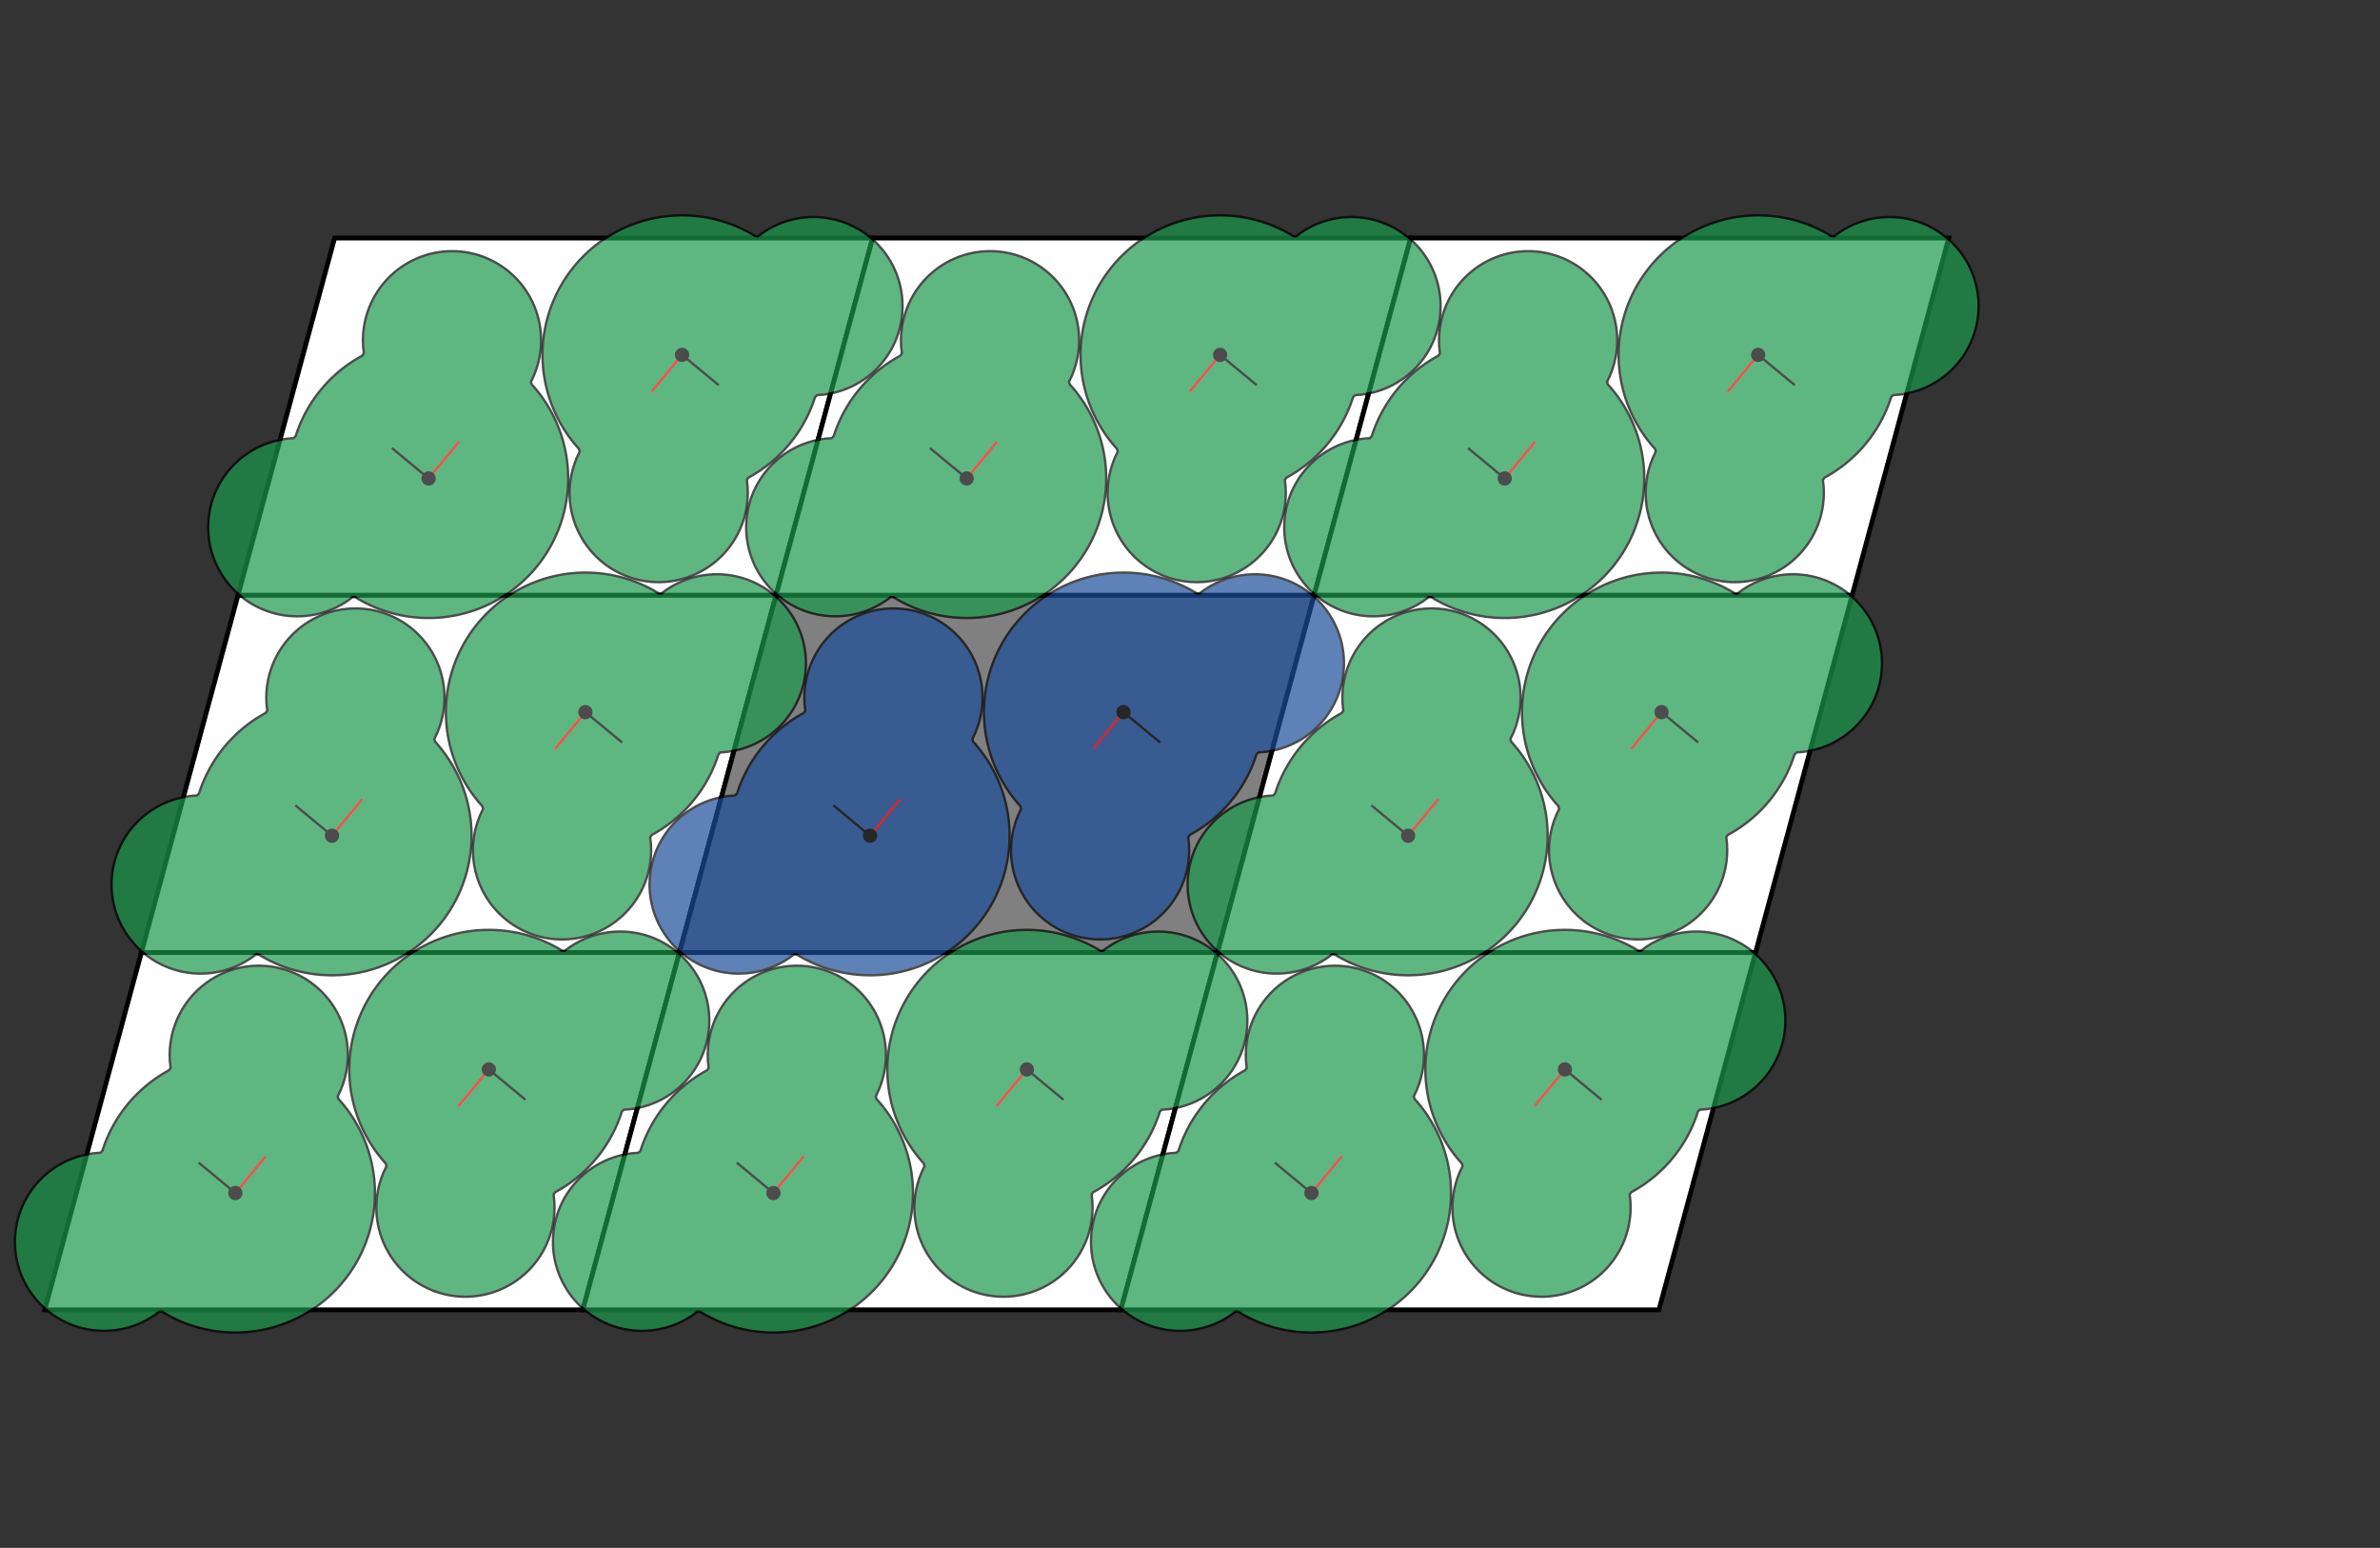<?xml version="1.0" encoding="UTF-8" standalone="no"?>
<!DOCTYPE svg PUBLIC "-//W3C//DTD SVG 1.1//EN" "http://www.w3.org/Graphics/SVG/1.1/DTD/svg11.dtd">
<svg width="1000" height="650.344" version="1.1" xmlns="http://www.w3.org/2000/svg" xmlns:xlink="http://www.w3.org/1999/xlink">
<rect width="100%" height="100%" fill="#333333" stroke="none"/>
<defs>
<g id="cell" opacity="1.0" >
<polygon points="0,0 226.071,0 185.475,150.115 -40.596,150.115" style="stroke:#000000;stroke-width:2"/>
</g>
<g id="shape" opacity="0.7" >
<polygon points="58.627,0 58.618,1.023 58.592,2.046 58.547,3.068 58.484,4.09 58.404,5.11 58.306,6.128 58.19,7.145 58.057,8.159 57.905,9.171 57.737,10.181 57.55,11.187 57.346,12.189 57.125,13.188 56.886,14.183 56.63,15.174 56.356,16.16 56.066,17.141 55.758,18.117 55.433,19.087 55.092,20.052 54.733,21.01 54.358,21.962 54.462,23.118 56.582,25.192 58.36,27.214 59.883,29.207 61.199,31.182 62.339,33.146 63.323,35.101 64.168,37.047 64.884,38.986 65.479,40.916 65.961,42.836 66.336,44.744 66.607,46.639 66.78,48.519 66.858,50.381 66.843,52.224 66.74,54.045 66.55,55.842 66.277,57.613 65.922,59.356 65.488,61.068 64.977,62.748 64.392,64.392 63.734,65.998 63.006,67.566 62.21,69.091 61.348,70.573 60.423,72.009 59.435,73.397 58.389,74.735 57.286,76.021 56.128,77.253 54.917,78.43 53.657,79.549 52.349,80.61 50.995,81.609 49.599,82.546 48.162,83.419 46.688,84.227 45.178,84.968 43.636,85.64 42.063,86.243 40.464,86.775 38.839,87.235 37.193,87.621 35.528,87.934 33.846,88.171 32.15,88.332 30.444,88.415 28.73,88.421 27.011,88.348 25.289,88.194 23.569,87.961 21.852,87.645 20.143,87.248 18.443,86.768 16.756,86.204 15.086,85.555 13.434,84.821 11.805,84 10.202,83.091 8.628,82.092 7.087,81.003 5.582,79.82 4.116,78.542 2.695,77.165 1.321,75.684 0,74.095 -1.264,72.39 -2.464,70.56 -3.595,68.591 -4.648,66.463 -5.612,64.148 -6.474,61.597 -7.21,58.724 -8.159,58.057 -9.171,57.905 -10.181,57.737 -11.187,57.55 -12.189,57.346 -13.188,57.125 -14.183,56.886 -15.174,56.63 -16.16,56.356 -17.141,56.066 -18.117,55.758 -19.087,55.433 -20.052,55.092 -21.01,54.733 -21.962,54.358 -22.907,53.967 -23.846,53.559 -24.777,53.134 -25.701,52.694 -26.616,52.237 -27.524,51.765 -28.423,51.277 -29.314,50.773 -30.195,50.253 -31.068,49.719 -31.931,49.169 -32.784,48.604 -33.627,48.025 -34.46,47.43 -35.283,46.822 -36.095,46.199 -36.895,45.562 -37.685,44.911 -38.463,44.247 -39.229,43.569 -39.984,42.877 -40.726,42.173 -41.456,41.456 -42.173,40.726 -42.877,39.984 -43.569,39.229 -44.247,38.463 -44.911,37.685 -45.562,36.895 -46.199,36.095 -46.822,35.283 -47.43,34.46 -48.025,33.627 -48.604,32.784 -49.169,31.931 -49.719,31.068 -50.253,30.195 -50.773,29.314 -51.277,28.423 -51.765,27.524 -52.237,26.616 -52.694,25.701 -53.134,24.777 -53.559,23.846 -53.967,22.907 -54.358,21.962 -54.733,21.01 -55.092,20.052 -55.433,19.087 -55.758,18.117 -56.066,17.141 -56.356,16.16 -56.63,15.174 -56.886,14.183 -57.125,13.188 -57.346,12.189 -57.55,11.187 -57.737,10.181 -57.905,9.171 -58.057,8.159 -58.19,7.145 -58.306,6.128 -58.404,5.11 -58.484,4.09 -58.547,3.068 -58.592,2.046 -58.618,1.023 -58.627,0 -58.618,-1.023 -58.592,-2.046 -58.547,-3.068 -58.484,-4.09 -58.404,-5.11 -58.306,-6.128 -58.19,-7.145 -58.057,-8.159 -57.905,-9.171 -57.737,-10.181 -57.55,-11.187 -57.346,-12.189 -57.125,-13.188 -56.886,-14.183 -56.63,-15.174 -56.356,-16.16 -56.066,-17.141 -55.758,-18.117 -55.433,-19.087 -55.092,-20.052 -54.733,-21.01 -54.358,-21.962 -53.967,-22.907 -53.559,-23.846 -53.134,-24.777 -52.694,-25.701 -52.237,-26.616 -51.765,-27.524 -51.277,-28.423 -50.773,-29.314 -50.253,-30.195 -49.719,-31.068 -49.169,-31.931 -48.604,-32.784 -48.025,-33.627 -47.43,-34.46 -46.822,-35.283 -46.199,-36.095 -45.562,-36.895 -44.911,-37.685 -44.247,-38.463 -43.569,-39.229 -42.877,-39.984 -42.173,-40.726 -41.456,-41.456 -40.726,-42.173 -39.984,-42.877 -39.229,-43.569 -38.463,-44.247 -37.685,-44.911 -36.895,-45.562 -36.095,-46.199 -35.283,-46.822 -34.46,-47.43 -33.627,-48.025 -32.784,-48.604 -31.931,-49.169 -31.068,-49.719 -30.195,-50.253 -29.314,-50.773 -28.423,-51.277 -27.524,-51.765 -26.616,-52.237 -25.701,-52.694 -24.777,-53.134 -23.846,-53.559 -22.907,-53.967 -21.962,-54.358 -21.01,-54.733 -20.052,-55.092 -19.087,-55.433 -18.117,-55.758 -17.141,-56.066 -16.16,-56.356 -15.174,-56.63 -14.183,-56.886 -13.188,-57.125 -12.189,-57.346 -11.187,-57.55 -10.181,-57.737 -9.171,-57.905 -8.159,-58.057 -7.21,-58.724 -6.474,-61.597 -5.612,-64.148 -4.648,-66.463 -3.595,-68.591 -2.464,-70.56 -1.264,-72.39 -0,-74.095 1.321,-75.684 2.695,-77.165 4.116,-78.542 5.582,-79.82 7.087,-81.003 8.628,-82.092 10.202,-83.091 11.805,-84 13.434,-84.821 15.086,-85.555 16.756,-86.204 18.443,-86.768 20.143,-87.248 21.852,-87.645 23.569,-87.961 25.289,-88.194 27.011,-88.348 28.73,-88.421 30.444,-88.415 32.15,-88.332 33.846,-88.171 35.528,-87.934 37.193,-87.621 38.839,-87.235 40.464,-86.775 42.063,-86.243 43.636,-85.64 45.178,-84.968 46.688,-84.227 48.162,-83.419 49.599,-82.546 50.995,-81.609 52.349,-80.61 53.657,-79.549 54.917,-78.43 56.128,-77.253 57.286,-76.021 58.389,-74.735 59.435,-73.397 60.423,-72.009 61.348,-70.573 62.21,-69.091 63.006,-67.566 63.734,-65.998 64.392,-64.392 64.977,-62.748 65.488,-61.068 65.922,-59.356 66.277,-57.613 66.55,-55.842 66.74,-54.045 66.843,-52.224 66.858,-50.381 66.78,-48.519 66.607,-46.639 66.336,-44.744 65.961,-42.836 65.479,-40.916 64.884,-38.986 64.168,-37.047 63.323,-35.101 62.339,-33.146 61.199,-31.182 59.883,-29.207 58.36,-27.214 56.582,-25.192 54.462,-23.118 54.358,-21.962 54.733,-21.01 55.092,-20.052 55.433,-19.087 55.758,-18.117 56.066,-17.141 56.356,-16.16 56.63,-15.174 56.886,-14.183 57.125,-13.188 57.346,-12.189 57.55,-11.187 57.737,-10.181 57.905,-9.171 58.057,-8.159 58.19,-7.145 58.306,-6.128 58.404,-5.11 58.484,-4.09 58.547,-3.068 58.592,-2.046 58.618,-1.023 " style="stroke:#000000;stroke-width:1"/>
<line x1="0" y1="0" x2="20" y2="0"  stroke="black" stroke-width="1"  />
<line x1="0" y1="0" x2="0" y2="20"  stroke="red" stroke-width="1"  />
<circle cx="0.0" cy="0.0" r="3.0" fill="black"  stroke="black" stroke-width="0" />
</g>
</defs>
<use xlink:href="#cell" transform="translate(140.596,100) scale(1)" style="fill:white"/>
<use xlink:href="#cell" transform="translate(100,250.115) scale(1)" style="fill:white"/>
<use xlink:href="#cell" transform="translate(59.404,400.229) scale(1)" style="fill:white"/>
<use xlink:href="#cell" transform="translate(366.667,100) scale(1)" style="fill:white"/>
<use xlink:href="#cell" transform="translate(326.071,250.115) scale(1)" style="fill:grey"/>
<use xlink:href="#cell" transform="translate(285.475,400.229) scale(1)" style="fill:white"/>
<use xlink:href="#cell" transform="translate(592.738,100) scale(1)" style="fill:white"/>
<use xlink:href="#cell" transform="translate(552.142,250.115) scale(1)" style="fill:white"/>
<use xlink:href="#cell" transform="translate(511.546,400.229) scale(1)" style="fill:white"/>
<use xlink:href="#shape" transform="translate(286.578,149.095) rotate(-320.38, 0, 0) scale(1 1)" style="fill:rgb(25,153,76)"/>
<use xlink:href="#shape" transform="translate(245.982,299.209) rotate(-320.38, 0, 0) scale(1 1)" style="fill:rgb(25,153,76)"/>
<use xlink:href="#shape" transform="translate(205.386,449.324) rotate(-320.38, 0, 0) scale(1 1)" style="fill:rgb(25,153,76)"/>
<use xlink:href="#shape" transform="translate(512.649,149.095) rotate(-320.38, 0, 0) scale(1 1)" style="fill:rgb(25,153,76)"/>
<use xlink:href="#shape" transform="translate(472.053,299.209) rotate(-320.38, 0, 0) scale(1 1)" style="fill:rgb(25,76,153)"/>
<use xlink:href="#shape" transform="translate(431.457,449.324) rotate(-320.38, 0, 0) scale(1 1)" style="fill:rgb(25,153,76)"/>
<use xlink:href="#shape" transform="translate(738.72,149.095) rotate(-320.38, 0, 0) scale(1 1)" style="fill:rgb(25,153,76)"/>
<use xlink:href="#shape" transform="translate(698.124,299.209) rotate(-320.38, 0, 0) scale(1 1)" style="fill:rgb(25,153,76)"/>
<use xlink:href="#shape" transform="translate(657.528,449.324) rotate(-320.38, 0, 0) scale(1 1)" style="fill:rgb(25,153,76)"/>
<use xlink:href="#shape" transform="translate(180.089,201.02) rotate(-500.38, 0, 0) scale(1 1)" style="fill:rgb(25,153,76)"/>
<use xlink:href="#shape" transform="translate(139.493,351.134) rotate(-500.38, 0, 0) scale(1 1)" style="fill:rgb(25,153,76)"/>
<use xlink:href="#shape" transform="translate(98.897,501.249) rotate(-500.38, 0, 0) scale(1 1)" style="fill:rgb(25,153,76)"/>
<use xlink:href="#shape" transform="translate(406.16,201.02) rotate(-500.38, 0, 0) scale(1 1)" style="fill:rgb(25,153,76)"/>
<use xlink:href="#shape" transform="translate(365.564,351.134) rotate(-500.38, 0, 0) scale(1 1)" style="fill:rgb(25,76,153)"/>
<use xlink:href="#shape" transform="translate(324.968,501.249) rotate(-500.38, 0, 0) scale(1 1)" style="fill:rgb(25,153,76)"/>
<use xlink:href="#shape" transform="translate(632.231,201.02) rotate(-500.38, 0, 0) scale(1 1)" style="fill:rgb(25,153,76)"/>
<use xlink:href="#shape" transform="translate(591.635,351.134) rotate(-500.38, 0, 0) scale(1 1)" style="fill:rgb(25,153,76)"/>
<use xlink:href="#shape" transform="translate(551.039,501.249) rotate(-500.38, 0, 0) scale(1 1)" style="fill:rgb(25,153,76)"/>
</svg>
<!--Copyright: Toby Hudson
1.834910 3.823464 2.630036 0.704464 0.327050 5.591683 0 
3.823464 2.630036 1.834910 2.468947 0.830326 -5.591683 0.667935 1.708512 -8.733275 
cell 3.823464 2.630036 angle 105.13 packing 0.946234 (max 0.946234) rejection (43.159520%) -->
